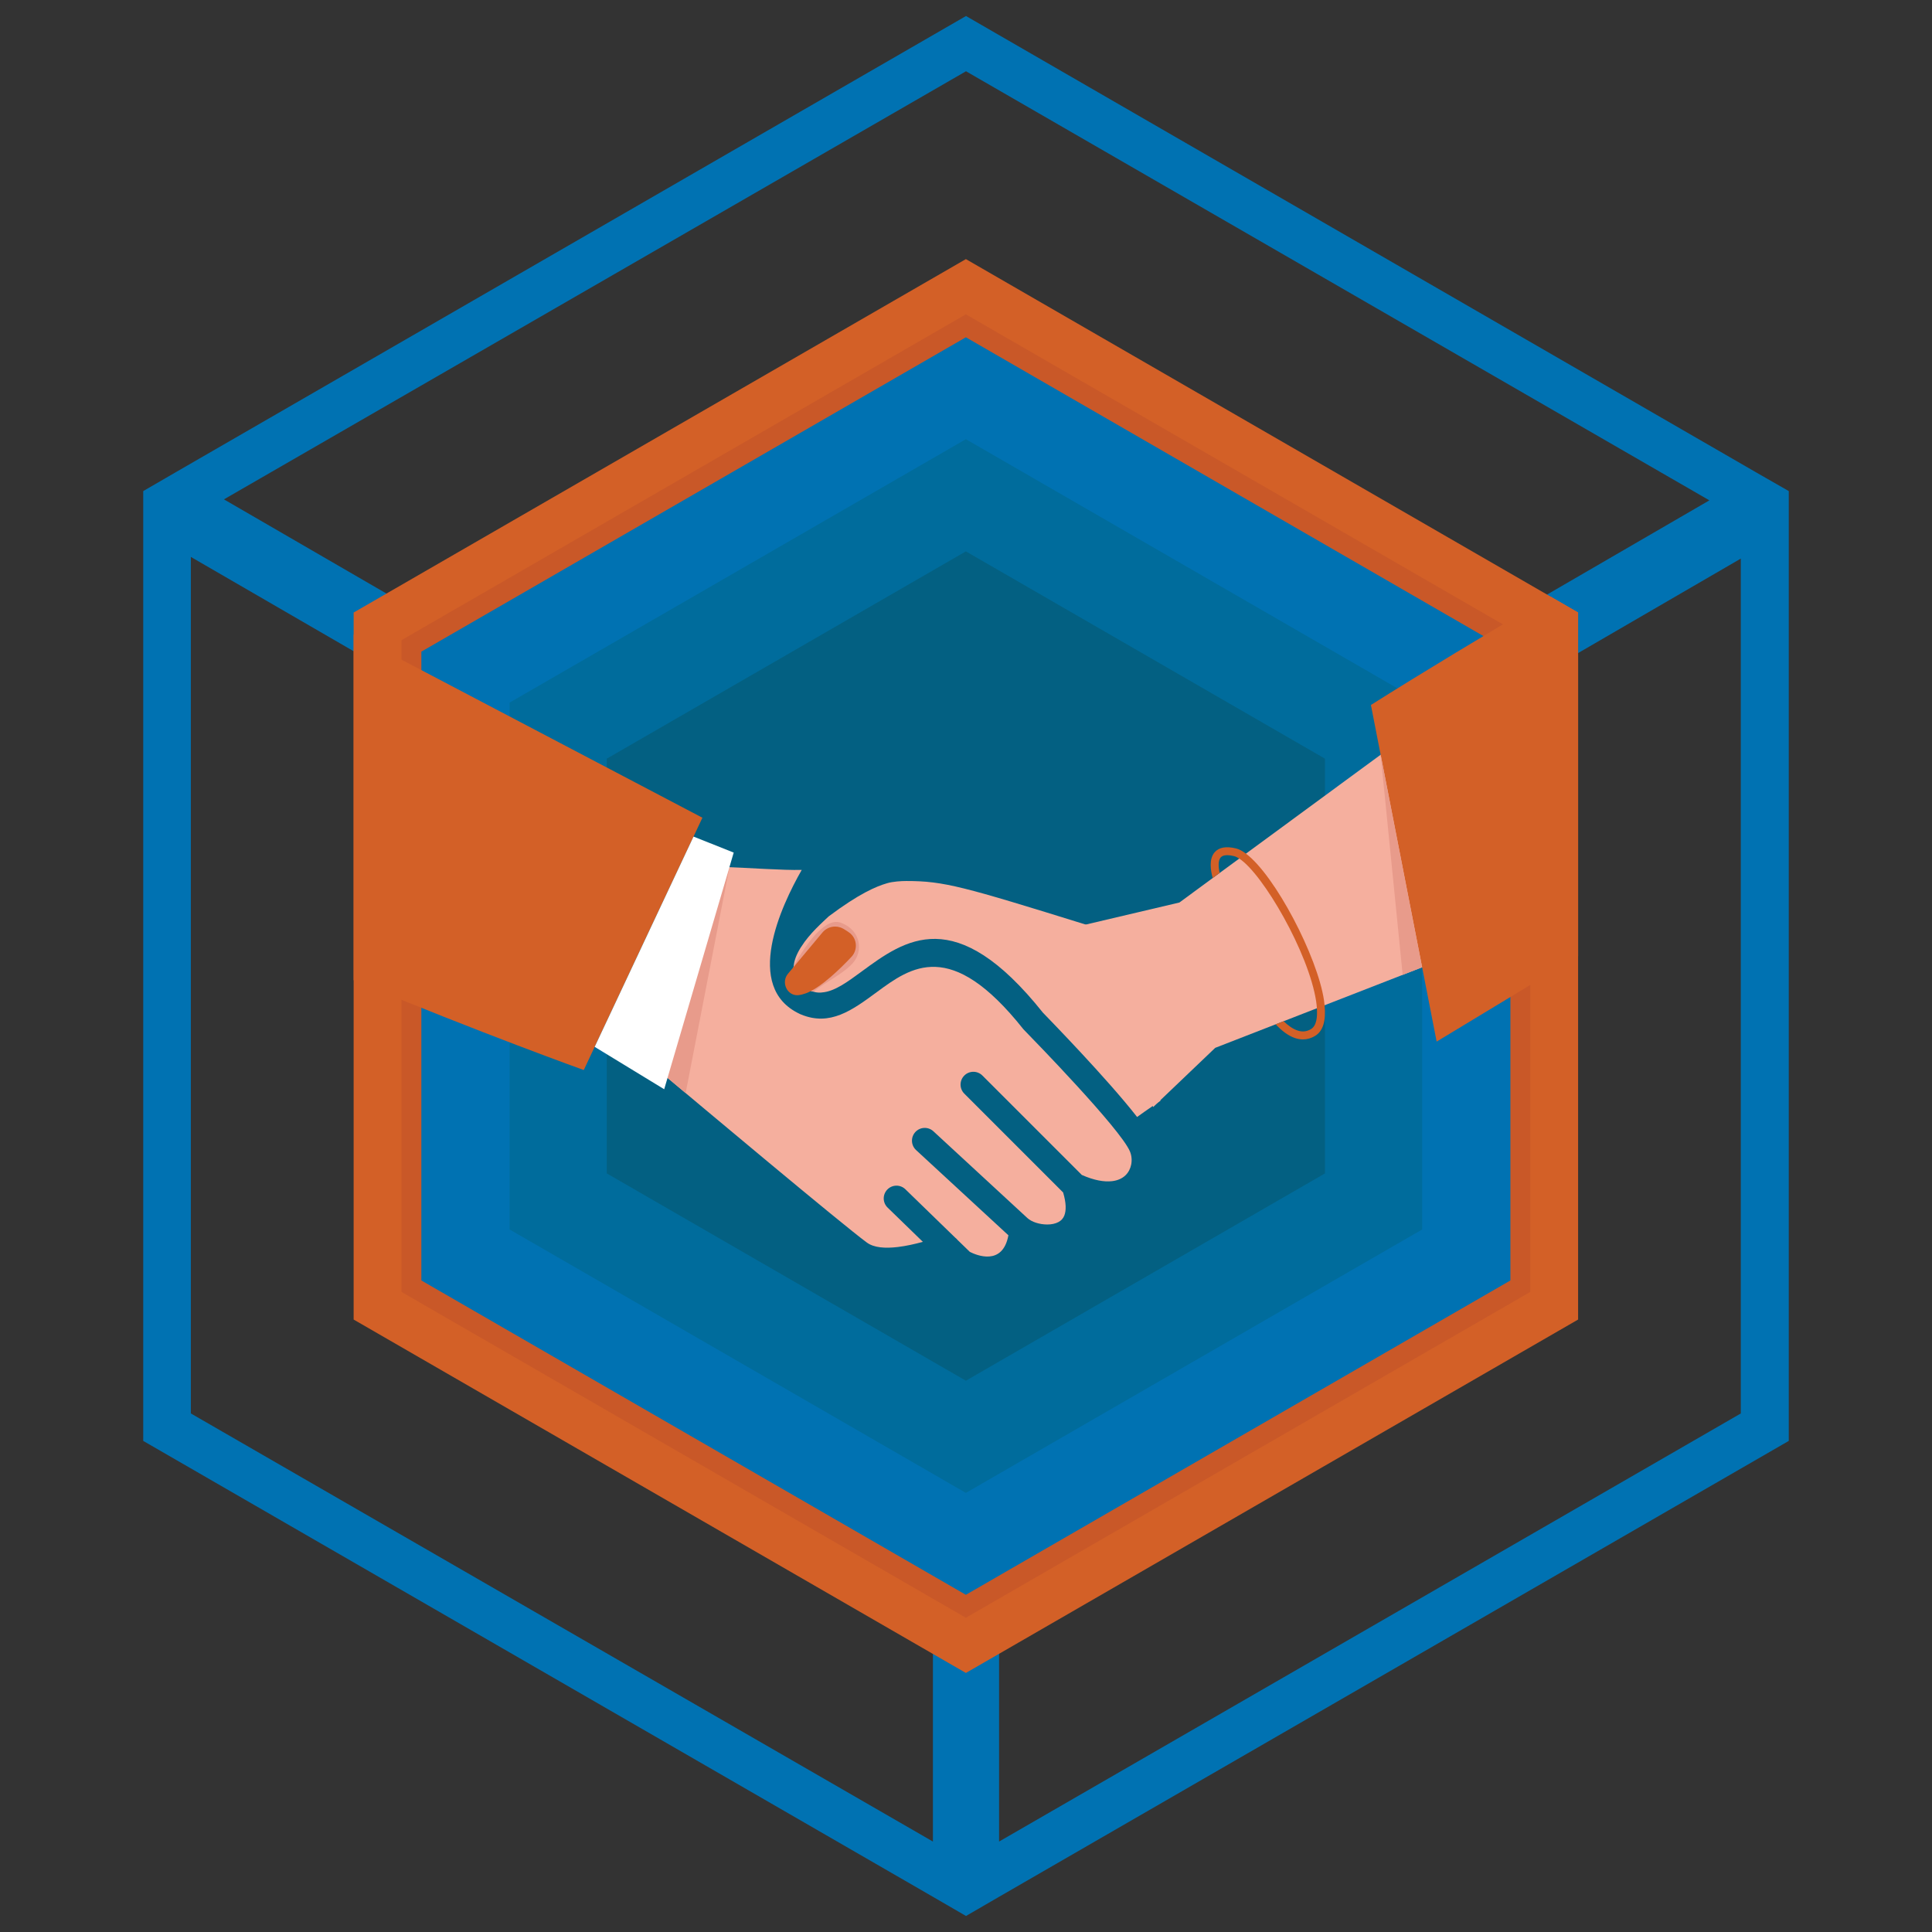 <?xml version="1.0" encoding="utf-8"?>
<!-- Generator: Adobe Illustrator 19.0.0, SVG Export Plug-In . SVG Version: 6.00 Build 0)  -->
<svg version="1.1" id="Layer_1" xmlns="http://www.w3.org/2000/svg" xmlns:xlink="http://www.w3.org/1999/xlink" x="0px" y="0px"
	 viewBox="0 0 2000 2000" enable-background="new 0 0 2000 2000" xml:space="preserve">
<rect x="0" y="0" width="2000" height="2000" fill="#333333" stroke="none"/>
<g id="XMLID_2_">
	<path id="XMLID_12_" fill="#0072B2" d="M1818.863,489.537L1000,16.577L182.508,488.511l-34.248,19.864v39.726v943.523
		l817.492,471.934l34.248,19.864l34.247-19.864l817.492-471.934V549.471v-41.096L1818.863,489.537z M1000,73.772l769.546,444.191
		L1034.248,944.69V494.676h-68.495v447.617L231.825,516.937L1000,73.772z M197.577,1463.201V576.528l735.982,426.384
		l-189.389,109.934l34.248,59.591l187.334-108.564v842.494L197.577,1463.201z M1802.082,1463.201l-767.834,443.165v-882.22
		l767.834-445.905V1463.201z"/>
	<g id="XMLID_3_">
		<polygon id="XMLID_1010_" fill="#D36027" points="1633.649,634.079 1633.649,1365.99 999.886,1731.842 366.083,1365.99 
			366.083,634.079 999.886,268.227 1604.69,617.337 		"/>
		<polygon id="XMLID_1011_" fill="#C95828" points="415.619,1337.402 415.619,662.684 999.869,325.403 1584.127,662.684 
			1584.127,1337.402 999.869,1674.683 		"/>
		<polygon id="XMLID_1012_" fill="#0072B2" points="436.186,1325.526 436.186,674.559 999.867,349.153 1563.558,674.559 
			1563.558,1325.526 999.867,1650.933 		"/>
		<polygon id="XMLID_1013_" fill="#006C9C" points="527.552,1272.77 527.552,727.316 999.868,454.654 1472.192,727.316 
			1472.192,1272.77 999.868,1545.432 		"/>
		<polygon id="XMLID_1014_" fill="#036082" points="628.125,1214.697 628.125,785.389 999.869,570.786 1371.618,785.389 
			1371.618,1214.697 999.869,1429.3 		"/>
	</g>
	<g id="XMLID_6_">
		<path id="XMLID_1016_" fill-rule="evenodd" clip-rule="evenodd" fill="#F5AF9E" d="M907.444,1027.194
			c-25.149,18.512-48.211,35.482-78.229,22.974c-0.473-0.159-0.94-0.346-1.403-0.563l0.023-0.047
			c-58.8-27.576-19.022-112.038,2.117-149.036c-19.523,0.49-53.523-2.097-82.351-3.117l-5.647,8.784l-0.618,2.307l-53.359,204.78
			c33.062,27.768,183.961,154.357,209.397,173.01c7.354,5.393,18.935,6.17,32.047,4.609c8.312-0.99,17.129-2.936,25.95-5.33
			l-36.587-35.544c-5.201-5.115-5.271-13.482-0.155-18.682c5.116-5.202,13.481-5.272,18.682-0.155l51.399,49.924
			c0.883,0.663,1.687,1.442,2.388,2.32l12.875,12.505c6.514,3.311,33.938,15.128,39.935-17.163l-95.565-88.215
			c-5.373-4.944-5.72-13.309-0.775-18.684c4.944-5.373,13.309-5.719,18.682-0.775l97.254,89.772
			c4.421,4.081,12.53,6.741,20.724,6.725c4.223-0.009,8.293-0.8,11.584-2.577c2.635-1.422,4.782-3.616,5.991-6.736
			c2.022-5.216,1.995-12.936-1.247-23.841L998.25,1132.133c-5.173-5.173-5.173-13.563,0-18.736s13.56-5.173,18.733,0l102.912,102.91
			c12.788,5.649,23.17,7.372,31.288,6.435c6.011-0.692,10.611-2.913,13.848-6.002c3.142-2.999,5.137-6.936,5.973-11.144
			c0.923-4.638,0.469-9.506-1.366-13.792c-10.09-23.542-99.826-115.673-108.827-124.881c-0.586-0.515-1.136-1.089-1.637-1.722
			l0.02-0.017C984.171,970.717,943.088,1000.958,907.444,1027.194z"/>
		<path id="XMLID_1017_" fill="#D36027" d="M727.121,846.499l-9.173,19.539l-102.343,217.644l-11.271,24.023
			c0,0-105.141-37.679-238.252-93.006V656.868L727.121,846.499z"/>
		<polygon id="XMLID_1020_" fill-rule="evenodd" clip-rule="evenodd" fill="#E89B8B" points="755.178,897.405 709.776,1131.566 
			687.978,1113.276 		"/>
		<polygon id="XMLID_1021_" fill="#FFFFFF" points="687.575,1127.581 759.53,882.587 717.935,866.038 615.62,1083.701 		"/>
	</g>
	<g id="XMLID_7_">
		<path id="XMLID_1294_" fill-rule="evenodd" clip-rule="evenodd" fill="#F5AF9E" d="M1201.333,1139.537
			c-2.928,1.862-5.722,3.859-8.516,5.721c-4.923,3.327-10.113,7.052-15.701,11.043c-31.003-39.784-91.678-101.923-97.532-108.044
			c-90.746-113.765-142.639-75.577-187.746-42.446c-14.504,10.645-27.943,20.625-40.849,21.555
			c-0.533,0.133-1.065,0.133-1.597,0.133c-2.395,0.133-4.923-0.133-7.318-0.932c-0.931-0.132-1.73-0.399-2.661-0.798l-0.4-0.132
			l-0.266-0.133c-1.331-0.665-2.661-1.331-3.859-2.129c-1.33-0.798-2.528-1.597-3.593-2.395
			c-7.451-5.988-10.112-12.773-9.846-19.826l0.133-0.133c0.266-6.52,3.06-13.173,7.052-19.692c0.266-0.4,0.399-0.798,0.798-1.198
			c8.648-13.838,22.221-25.547,28.474-31.535c31.269-23.418,48.966-31.003,60.542-34.329c5.855-1.729,14.37-2.262,19.826-2.262
			c38.986,0,58.812,5.721,186.549,45.373L1201.333,1139.537z"/>
		<polygon id="XMLID_1018_" fill="#F5AF9E" points="1101.658,962.362 1193.799,1146.014 1258.001,1084.723 1499.205,990.802 
			1499.205,729.901 1220.916,934.279 		"/>
		<path id="XMLID_1019_" fill="#D36027" d="M1633.649,634.079v355.61l-146.44,88.563l-15.014-76.922l-42.904-219.783l-0.04-0.247
			h-0.041l-10.038-51.501c52.9-33.443,120.896-74.289,185.518-112.462L1633.649,634.079z"/>
		<polygon id="XMLID_1022_" fill-rule="evenodd" clip-rule="evenodd" fill="#E89B8B" points="1429.235,781.288 1452.039,1009.168 
			1472.192,1001.321 		"/>
		<g id="XMLID_1025_">
			<path id="XMLID_1026_" fill="#D36027" d="M1361.379,1072.37c-4.031,2.427-8.227,3.62-12.546,3.62
				c-2.714,0-5.471-0.452-8.268-1.398c-6.993-2.345-13.739-7.569-19.992-14.233l8.227-3.208c4.649,4.525,9.502,7.98,14.397,9.625
				c4.978,1.687,9.543,1.193,13.945-1.44c5.758-3.455,6.746-12.628,6.088-21.596c-0.124-2.427-0.412-4.854-0.74-7.116
				c-7.652-50.225-55.08-131.96-79.637-147.838c-1.933-1.275-3.703-2.098-5.307-2.509c-4.813-1.193-11.147-1.892-13.944,1.399
				c-2.715,3.167-2.427,9.749-1.028,16.002l-7.199,5.265c-2.18-7.898-3.991-19.621,1.933-26.573
				c4.442-5.224,11.929-6.581,22.212-4.072c3.167,0.782,6.623,2.633,10.284,5.389c30.234,22.624,73.919,106.457,80.789,151.705
				c0.287,1.81,0.493,3.538,0.617,5.224C1372.855,1056.821,1369.523,1067.475,1361.379,1072.37z"/>
		</g>
		<path id="XMLID_1293_" fill="#E89B8B" d="M882.791,997.031c-10.645,11.709-27.145,18.761-40.716,29.539
			c-0.931-0.132-1.73-0.399-2.661-0.798l-0.4-0.132l-0.266-0.133c-1.331-0.665-2.661-1.331-3.859-2.129
			c-1.33-0.798-2.528-1.597-3.593-2.395c-10.645-7.185-12.64-12.374-9.846-19.826l0.133-0.133c0.798-2.794,2.661-5.855,4.923-9.58
			c0,0,0.266-0.4,0.798-1.198c4.391-6.52,25.281-41.381,42.845-35.128C891.972,962.968,893.435,985.322,882.791,997.031z"/>
		<g id="XMLID_1015_">
			<path id="XMLID_1023_" fill="#D36027" d="M825.199,1030.241c-4.821,0-9.148-2.859-11.305-7.465
				c-2.326-4.977-1.637-10.636,1.806-14.755l35.734-42.75c3.236-3.866,7.991-6.088,13.046-6.088c3.067,0,6.094,0.832,8.745,2.404
				c1.962,1.156,3.976,2.443,5.899,3.827c3.859,2.781,6.328,7.114,6.796,11.883c0.468,4.866-1.182,9.7-4.522,13.26
				c-10.967,11.675-31.679,32.095-47.208,37.735c-2.728,0.994-5.288,1.624-7.614,1.878L825.199,1030.241z"/>
		</g>
	</g>
</g>
</svg>

